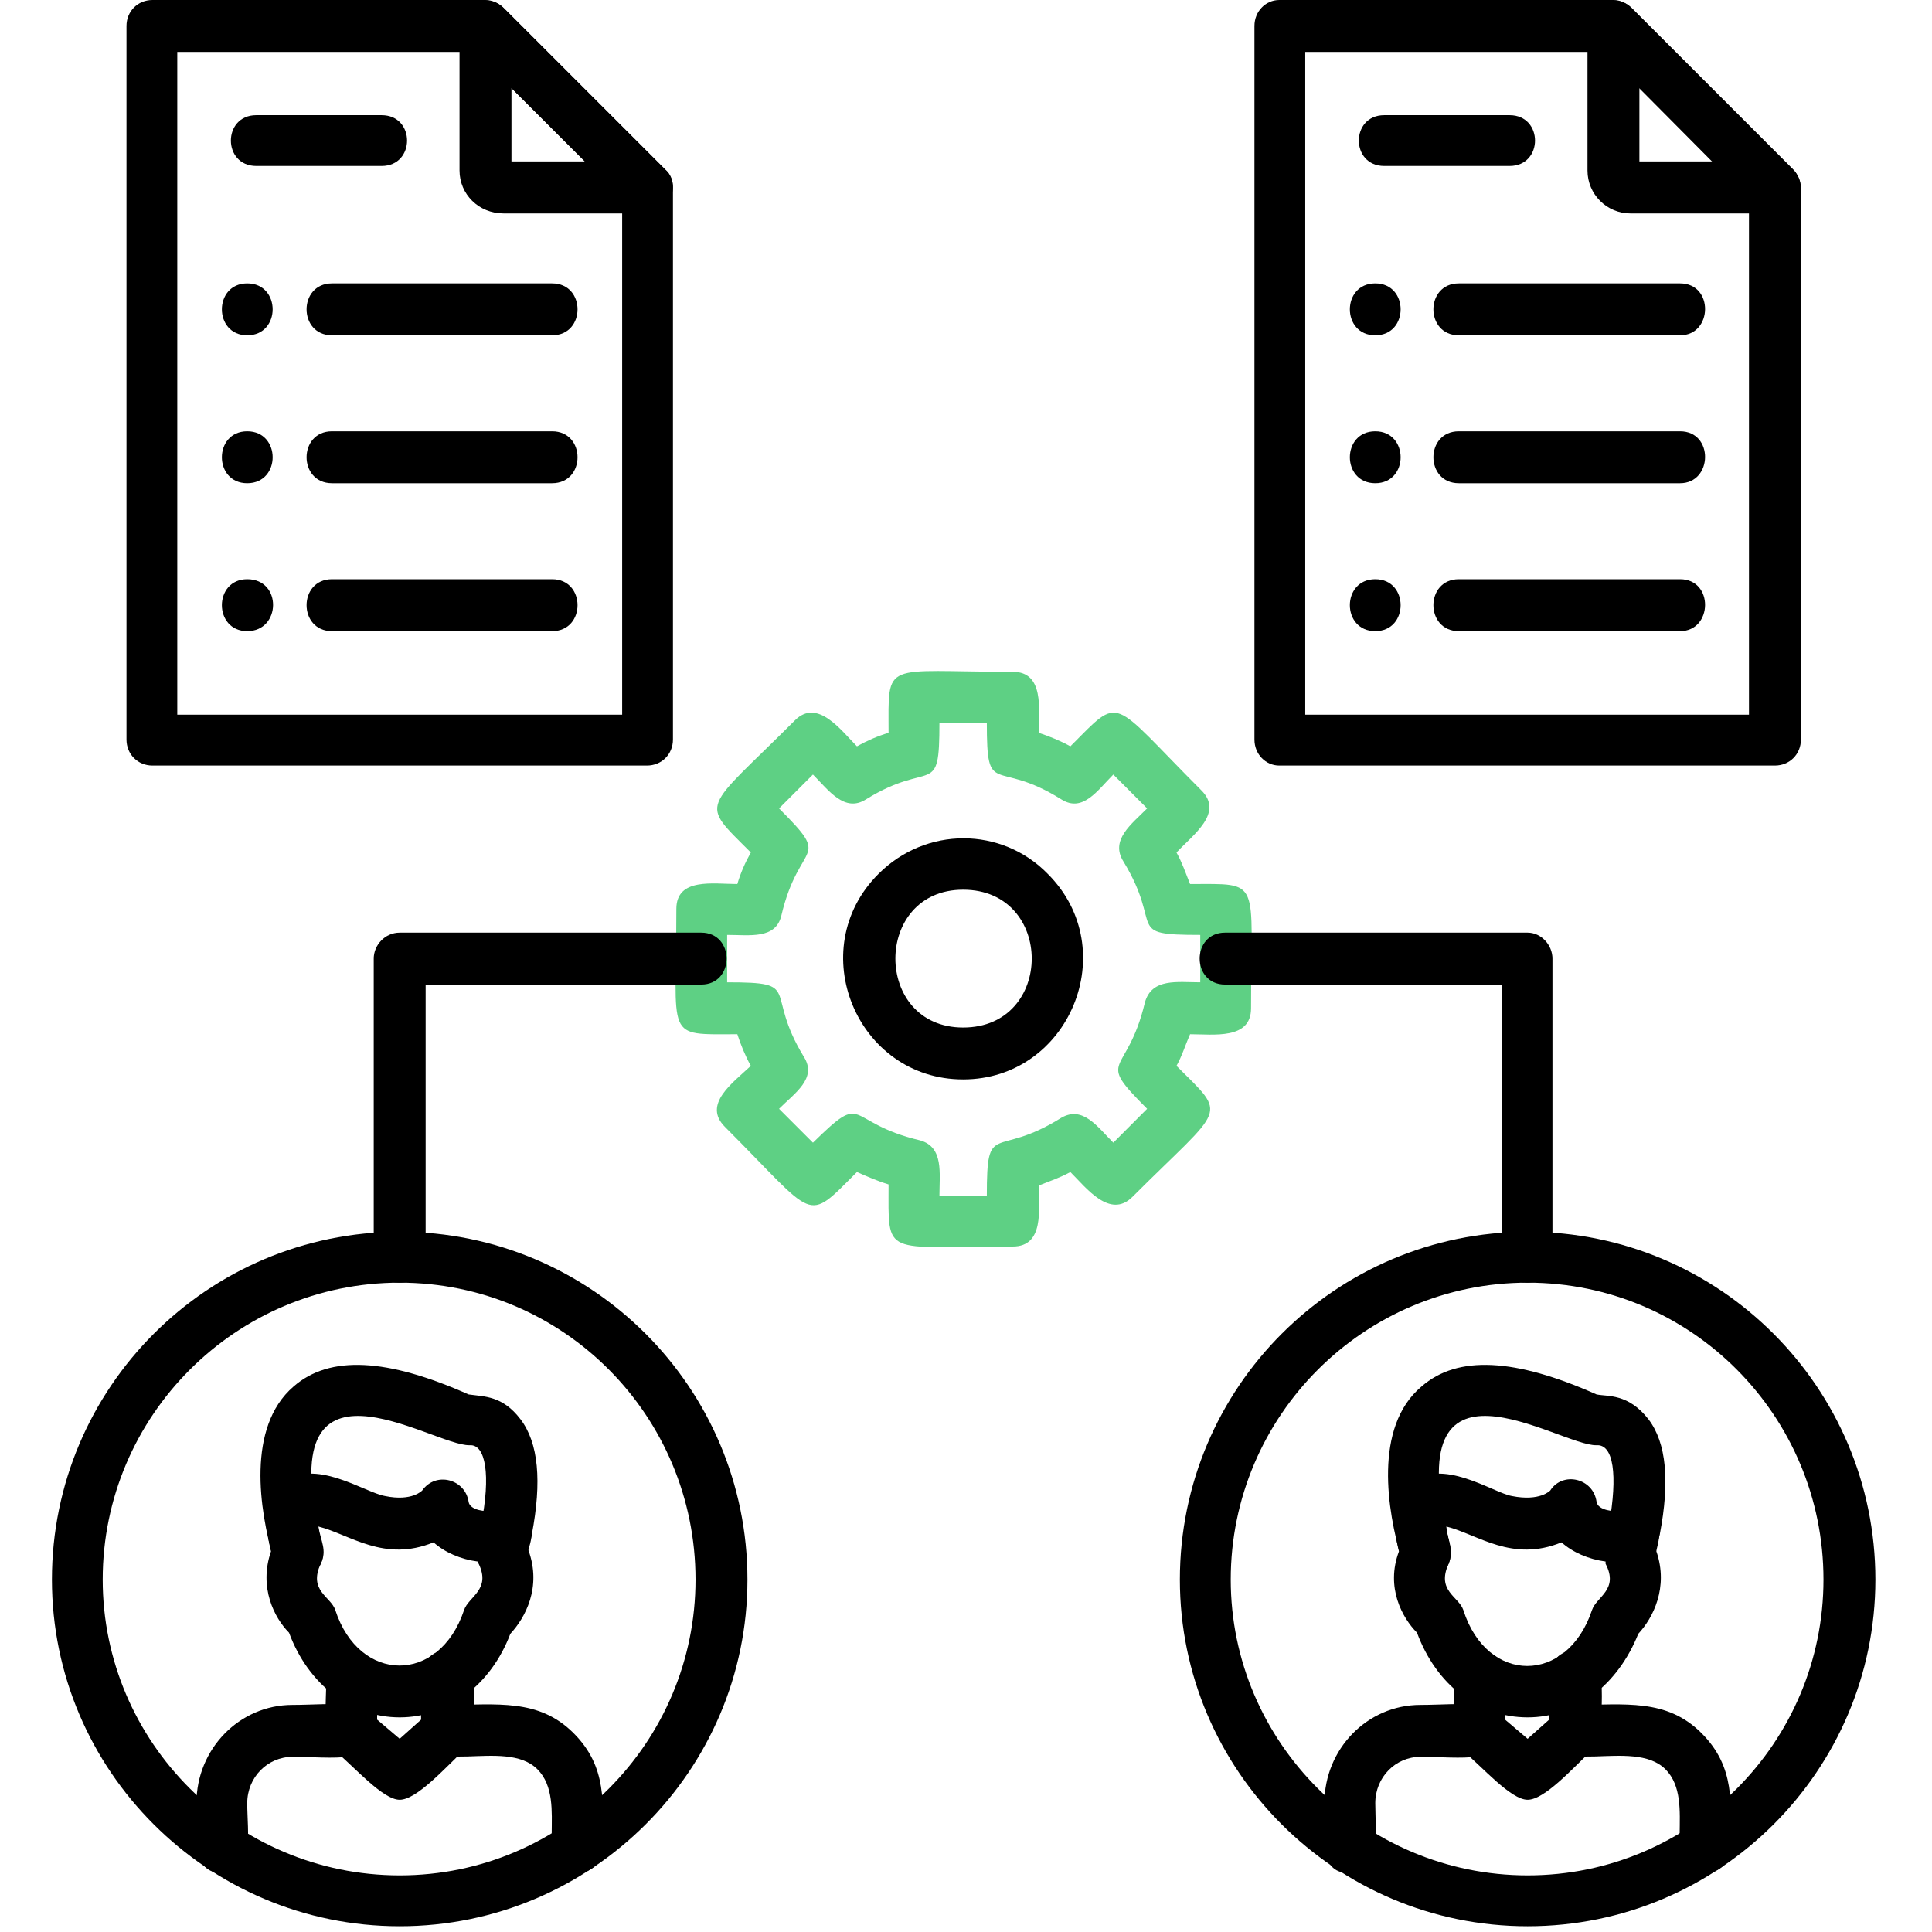 <?xml version="1.0" encoding="UTF-8"?>
<svg xmlns="http://www.w3.org/2000/svg" xmlns:xlink="http://www.w3.org/1999/xlink" width="100px" height="100px" viewBox="0 0 100 100" version="1.1">
<g id="surface1">
<path style=" stroke:none;fill-rule:evenodd;fill:#5ed084;fill-opacity:1;" d="M 52.422 64.52 C 45.645 64.52 45.992 65.105 45.992 61.305 C 45.41 61.129 44.883 60.895 44.355 60.664 C 41.668 63.352 42.312 63.117 37.52 58.324 C 36.352 57.156 37.93 56.047 38.863 55.168 C 38.57 54.645 38.336 54.059 38.164 53.531 C 34.363 53.531 35.008 53.883 35.008 47.047 C 35.008 45.41 36.934 45.758 38.164 45.758 C 38.336 45.176 38.57 44.648 38.863 44.125 C 36.176 41.434 36.352 42.078 41.145 37.285 C 42.312 36.117 43.539 37.812 44.355 38.629 C 44.883 38.336 45.41 38.105 45.992 37.93 C 45.992 34.129 45.645 34.773 52.422 34.773 C 54.059 34.773 53.766 36.703 53.766 37.93 C 54.293 38.105 54.875 38.336 55.402 38.629 C 58.09 35.941 57.391 36.117 62.184 40.91 C 63.352 42.078 61.773 43.188 60.895 44.125 C 61.188 44.648 61.363 45.176 61.598 45.758 C 65.336 45.758 64.754 45.41 64.754 52.188 C 64.754 53.824 62.824 53.531 61.598 53.531 C 61.363 54.059 61.188 54.645 60.895 55.168 C 63.586 57.855 63.41 57.156 58.617 61.949 C 57.449 63.117 56.223 61.48 55.402 60.664 C 54.875 60.953 54.352 61.129 53.766 61.363 C 53.766 62.59 54.059 64.52 52.422 64.52 Z M 48.625 61.891 L 51.078 61.891 C 51.078 57.914 51.488 60.02 54.934 57.855 C 56.047 57.215 56.805 58.324 57.625 59.145 L 59.375 57.391 C 56.629 54.645 58.324 55.812 59.258 51.895 C 59.609 50.609 60.953 50.844 62.125 50.844 L 62.125 48.391 C 58.148 48.391 60.254 48.039 58.148 44.59 C 57.449 43.48 58.559 42.664 59.375 41.844 L 57.625 40.09 C 56.805 40.91 56.047 42.078 54.934 41.375 C 51.488 39.215 51.078 41.375 51.078 37.402 L 48.625 37.402 C 48.625 41.375 48.215 39.273 44.824 41.375 C 43.715 42.078 42.895 40.91 42.078 40.09 L 40.324 41.844 C 43.129 44.648 41.375 43.422 40.441 47.395 C 40.148 48.625 38.805 48.391 37.637 48.391 L 37.637 50.844 C 41.609 50.844 39.508 51.254 41.609 54.703 C 42.312 55.812 41.145 56.57 40.324 57.391 L 42.078 59.145 C 44.883 56.395 43.656 58.09 47.629 59.027 C 48.855 59.375 48.625 60.723 48.625 61.891 Z M 48.625 61.891 "/>
<path style=" stroke:none;fill-rule:evenodd;fill:rgb(0%,0%,0%);fill-opacity:1;" d="M 49.852 55.871 C 44.355 55.871 41.551 49.148 45.469 45.234 C 47.922 42.777 51.836 42.777 54.234 45.234 C 58.148 49.148 55.344 55.871 49.852 55.871 Z M 49.852 46.051 C 45.176 46.051 45.176 53.184 49.852 53.184 C 54.586 53.184 54.586 46.051 49.852 46.051 Z M 49.852 46.051 "/>
<path style=" stroke:none;fill-rule:evenodd;fill:rgb(0%,0%,0%);fill-opacity:1;" d="M 73.812 81.703 C 73.168 81.703 72.645 81.293 72.527 80.648 C 71.824 78.254 71.066 73.871 73.578 71.766 C 75.449 70.129 78.43 70.305 82.637 72.176 C 83.223 72.293 84.273 72.117 85.324 73.461 C 86.258 74.688 86.434 76.676 85.91 79.422 C 85.559 81.176 82.93 80.648 83.277 78.953 C 83.746 76.324 83.512 74.746 82.637 74.805 C 80.707 74.863 72.234 69.02 75.039 79.891 C 75.273 80.941 74.688 81.703 73.812 81.703 Z M 73.812 81.703 "/>
<path style=" stroke:none;fill-rule:evenodd;fill:rgb(0%,0%,0%);fill-opacity:1;" d="M 79.07 88.891 C 76.5 88.891 74.336 87.195 73.344 84.508 C 72.586 83.746 71.707 82.168 72.41 80.297 C 72.117 79.129 72 77.668 72.992 76.793 C 74.629 75.391 77.258 77.258 78.254 77.434 C 79.715 77.727 80.242 77.145 80.242 77.145 C 80.883 76.148 82.461 76.5 82.637 77.727 C 82.695 78.195 83.629 78.254 83.746 78.195 C 84.098 77.902 84.625 77.785 85.09 78.02 C 86.375 78.547 85.734 80.066 85.734 80.297 C 86.375 82.168 85.559 83.746 84.797 84.566 C 83.746 87.195 81.586 88.891 79.07 88.891 Z M 74.863 79.012 C 74.922 79.773 75.273 80.242 74.98 80.941 C 74.336 82.344 75.508 82.637 75.742 83.336 C 76.969 87.195 81.117 87.195 82.402 83.336 C 82.637 82.637 83.805 82.285 83.105 80.941 C 83.105 80.883 83.105 80.883 83.105 80.824 C 82.227 80.707 81.41 80.355 80.824 79.832 C 78.254 80.883 76.5 79.422 74.863 79.012 Z M 74.863 79.012 "/>
<path style=" stroke:none;fill-rule:evenodd;fill:rgb(0%,0%,0%);fill-opacity:1;" d="M 88.246 96.953 C 85.793 96.953 87.895 93.273 86.203 91.578 C 84.508 89.883 80.184 92.164 80.184 89.59 C 80.184 88.832 80.824 88.246 81.527 88.246 C 84.098 88.246 86.258 87.895 88.07 89.707 C 89.824 91.461 89.59 93.332 89.59 95.609 C 89.59 96.371 89.008 96.953 88.246 96.953 Z M 69.836 96.953 C 68.145 96.953 68.551 94.852 68.551 93.332 C 68.551 90.527 70.773 88.246 73.52 88.246 C 75.566 88.246 77.902 87.836 77.902 89.59 C 77.902 91.344 75.566 90.934 73.52 90.934 C 72.234 90.934 71.184 91.988 71.184 93.332 C 71.184 94.852 71.531 96.953 69.836 96.953 Z M 69.836 96.953 "/>
<path style=" stroke:none;fill-rule:evenodd;fill:rgb(0%,0%,0%);fill-opacity:1;" d="M 79.07 93.156 C 78.195 93.156 76.734 91.461 75.684 90.586 C 75.039 89.941 75.273 88.188 75.273 86.785 C 75.273 85.031 77.902 85.031 77.902 86.785 L 77.902 89.008 L 79.07 90 L 80.184 89.008 C 80.184 87.488 79.832 85.441 81.527 85.441 C 83.277 85.441 82.871 87.723 82.871 89.59 C 82.871 89.941 82.695 90.352 82.402 90.586 C 81.41 91.52 79.949 93.156 79.07 93.156 Z M 79.07 93.156 "/>
<path style=" stroke:none;fill-rule:evenodd;fill:rgb(0%,0%,0%);fill-opacity:1;" d="M 15.43 81.703 C 14.844 81.703 14.258 81.293 14.145 80.648 C 13.441 78.195 12.742 73.871 15.195 71.766 C 17.066 70.129 20.047 70.305 24.254 72.176 C 25.07 72.293 26.008 72.234 26.941 73.461 C 27.875 74.688 28.051 76.676 27.527 79.422 C 27.176 81.176 24.547 80.648 24.895 78.953 C 25.422 76.324 25.129 74.746 24.312 74.805 C 22.383 74.863 13.91 69.02 16.656 79.891 C 16.949 80.941 16.246 81.703 15.43 81.703 Z M 15.43 81.703 "/>
<path style=" stroke:none;fill-rule:evenodd;fill:rgb(0%,0%,0%);fill-opacity:1;" d="M 20.688 88.891 C 18.176 88.891 15.953 87.195 14.961 84.508 C 14.203 83.746 13.383 82.168 14.027 80.297 C 13.734 79.129 13.617 77.668 14.609 76.793 C 16.246 75.391 18.875 77.258 19.93 77.434 C 21.332 77.727 21.855 77.145 21.855 77.145 C 22.559 76.148 24.078 76.559 24.254 77.727 C 24.312 78.195 25.246 78.254 25.363 78.195 C 25.715 77.902 26.242 77.785 26.707 77.961 C 28.051 78.547 27.352 80.066 27.352 80.242 C 28.051 82.168 27.176 83.746 26.414 84.566 C 25.422 87.195 23.203 88.891 20.688 88.891 Z M 16.48 79.012 C 16.598 79.773 16.949 80.242 16.598 80.941 C 15.953 82.344 17.125 82.637 17.355 83.336 C 18.586 87.137 22.734 87.195 24.02 83.336 C 24.254 82.637 25.422 82.285 24.777 80.941 C 24.723 80.883 24.723 80.883 24.723 80.824 C 23.844 80.707 23.027 80.355 22.441 79.832 C 19.871 80.883 18.117 79.422 16.48 79.012 Z M 16.48 79.012 "/>
<path style=" stroke:none;fill-rule:evenodd;fill:rgb(0%,0%,0%);fill-opacity:1;" d="M 29.863 96.953 C 27.41 96.953 29.512 93.273 27.816 91.578 C 26.125 89.883 21.855 92.164 21.855 89.59 C 21.855 88.832 22.441 88.246 23.145 88.246 C 25.715 88.246 27.875 87.895 29.688 89.707 C 31.441 91.461 31.207 93.332 31.207 95.609 C 31.207 96.371 30.625 96.953 29.863 96.953 Z M 11.512 96.953 C 9.816 96.953 10.168 94.852 10.168 93.332 C 10.168 90.527 12.391 88.246 15.137 88.246 C 17.184 88.246 19.52 87.836 19.52 89.59 C 19.52 91.344 17.184 90.934 15.137 90.934 C 13.852 90.934 12.797 91.988 12.797 93.332 C 12.797 94.852 13.207 96.953 11.512 96.953 Z M 11.512 96.953 "/>
<path style=" stroke:none;fill-rule:evenodd;fill:rgb(0%,0%,0%);fill-opacity:1;" d="M 20.688 93.156 C 19.812 93.156 18.352 91.461 17.297 90.586 C 16.656 89.941 16.891 88.188 16.891 86.785 C 16.891 85.031 19.52 85.031 19.52 86.785 L 19.52 89.008 L 20.688 90 L 21.797 89.008 C 21.797 87.488 21.449 85.441 23.145 85.441 C 24.895 85.441 24.488 87.723 24.488 89.59 C 24.488 89.941 24.312 90.352 24.02 90.586 C 23.027 91.52 21.566 93.156 20.688 93.156 Z M 20.688 93.156 "/>
<path style=" stroke:none;fill-rule:evenodd;fill:rgb(0%,0%,0%);fill-opacity:1;" d="M 79.07 99.703 C 69.137 99.703 61.07 91.637 61.07 81.758 C 61.07 71.824 69.137 63.758 79.07 63.758 C 89.008 63.758 97.07 71.824 97.07 81.758 C 97.07 91.637 89.008 99.703 79.07 99.703 Z M 79.07 66.391 C 70.598 66.391 63.703 73.285 63.703 81.758 C 63.703 90.176 70.598 97.07 79.07 97.07 C 87.547 97.07 94.383 90.176 94.383 81.758 C 94.383 73.285 87.547 66.391 79.07 66.391 Z M 79.07 66.391 "/>
<path style=" stroke:none;fill-rule:evenodd;fill:rgb(0%,0%,0%);fill-opacity:1;" d="M 20.688 99.703 C 10.754 99.703 2.688 91.637 2.688 81.758 C 2.688 71.824 10.754 63.758 20.688 63.758 C 30.625 63.758 38.688 71.824 38.688 81.758 C 38.688 91.637 30.625 99.703 20.688 99.703 Z M 20.688 66.391 C 12.215 66.391 5.316 73.285 5.316 81.758 C 5.316 90.176 12.215 97.07 20.688 97.07 C 29.164 97.07 36 90.176 36 81.758 C 36 73.285 29.164 66.391 20.688 66.391 Z M 20.688 66.391 "/>
<path style=" stroke:none;fill-rule:evenodd;fill:rgb(0%,0%,0%);fill-opacity:1;" d="M 91.871 39.625 L 66.215 39.625 C 65.512 39.625 64.93 39.039 64.93 38.277 L 64.93 1.344 C 64.93 0.586 65.512 0 66.215 0 L 83.512 0 C 83.863 0 84.215 0.176 84.449 0.41 L 92.805 8.766 C 93.039 9 93.215 9.352 93.215 9.703 L 93.215 38.277 C 93.215 39.039 92.629 39.625 91.871 39.625 Z M 67.559 36.992 L 90.527 36.992 L 90.527 10.285 L 82.988 2.688 L 67.559 2.688 Z M 67.559 36.992 "/>
<path style=" stroke:none;fill-rule:evenodd;fill:rgb(0%,0%,0%);fill-opacity:1;" d="M 91.871 11.047 L 84.391 11.047 C 83.164 11.047 82.168 10.051 82.168 8.824 L 82.168 1.344 C 82.168 0.176 83.629 -0.41 84.449 0.41 L 92.805 8.766 C 93.625 9.586 93.039 11.047 91.871 11.047 Z M 84.855 8.355 L 88.656 8.355 L 84.855 4.559 Z M 84.855 8.355 "/>
<path style=" stroke:none;fill-rule:evenodd;fill:rgb(0%,0%,0%);fill-opacity:1;" d="M 71.184 17.355 C 69.43 17.355 69.43 14.668 71.184 14.668 C 72.934 14.668 72.934 17.355 71.184 17.355 Z M 71.184 17.355 "/>
<path style=" stroke:none;fill-rule:evenodd;fill:rgb(0%,0%,0%);fill-opacity:1;" d="M 86.961 17.355 L 75.508 17.355 C 73.754 17.355 73.754 14.668 75.508 14.668 L 86.961 14.668 C 88.715 14.668 88.656 17.355 86.961 17.355 Z M 86.961 17.355 "/>
<path style=" stroke:none;fill-rule:evenodd;fill:rgb(0%,0%,0%);fill-opacity:1;" d="M 71.184 25.012 C 69.43 25.012 69.43 22.324 71.184 22.324 C 72.934 22.324 72.934 25.012 71.184 25.012 Z M 71.184 25.012 "/>
<path style=" stroke:none;fill-rule:evenodd;fill:rgb(0%,0%,0%);fill-opacity:1;" d="M 86.961 25.012 L 75.508 25.012 C 73.754 25.012 73.754 22.324 75.508 22.324 L 86.961 22.324 C 88.715 22.324 88.656 25.012 86.961 25.012 Z M 86.961 25.012 "/>
<path style=" stroke:none;fill-rule:evenodd;fill:rgb(0%,0%,0%);fill-opacity:1;" d="M 71.184 32.668 C 69.43 32.668 69.43 29.98 71.184 29.98 C 72.934 29.98 72.934 32.668 71.184 32.668 Z M 71.184 32.668 "/>
<path style=" stroke:none;fill-rule:evenodd;fill:rgb(0%,0%,0%);fill-opacity:1;" d="M 86.961 32.668 L 75.508 32.668 C 73.754 32.668 73.754 29.98 75.508 29.98 L 86.961 29.98 C 88.715 29.98 88.656 32.668 86.961 32.668 Z M 86.961 32.668 "/>
<path style=" stroke:none;fill-rule:evenodd;fill:rgb(0%,0%,0%);fill-opacity:1;" d="M 78.137 8.59 L 71.648 8.59 C 69.895 8.59 69.895 5.961 71.648 5.961 L 78.137 5.961 C 79.891 5.961 79.891 8.59 78.137 8.59 Z M 78.137 8.59 "/>
<path style=" stroke:none;fill-rule:evenodd;fill:rgb(0%,0%,0%);fill-opacity:1;" d="M 33.488 39.625 L 7.891 39.625 C 7.129 39.625 6.547 39.039 6.547 38.277 L 6.547 1.344 C 6.547 0.586 7.129 0 7.891 0 L 25.129 0 C 25.48 0 25.832 0.176 26.066 0.41 L 34.422 8.766 C 34.715 9 34.832 9.352 34.832 9.703 L 34.832 38.277 C 34.832 39.039 34.246 39.625 33.488 39.625 Z M 9.176 36.992 L 32.203 36.992 L 32.203 10.285 L 24.605 2.688 L 9.176 2.688 Z M 9.176 36.992 "/>
<path style=" stroke:none;fill-rule:evenodd;fill:rgb(0%,0%,0%);fill-opacity:1;" d="M 33.488 11.047 L 26.066 11.047 C 24.777 11.047 23.785 10.051 23.785 8.824 L 23.785 1.344 C 23.785 0.176 25.246 -0.41 26.066 0.41 L 34.422 8.766 C 35.297 9.586 34.656 11.047 33.488 11.047 Z M 26.473 8.355 L 30.273 8.355 L 26.473 4.559 Z M 26.473 8.355 "/>
<path style=" stroke:none;fill-rule:evenodd;fill:rgb(0%,0%,0%);fill-opacity:1;" d="M 12.797 17.355 C 11.047 17.355 11.047 14.668 12.797 14.668 C 14.551 14.668 14.551 17.355 12.797 17.355 Z M 12.797 17.355 "/>
<path style=" stroke:none;fill-rule:evenodd;fill:rgb(0%,0%,0%);fill-opacity:1;" d="M 28.578 17.355 L 17.184 17.355 C 15.43 17.355 15.43 14.668 17.184 14.668 L 28.578 14.668 C 30.332 14.668 30.332 17.355 28.578 17.355 Z M 28.578 17.355 "/>
<path style=" stroke:none;fill-rule:evenodd;fill:rgb(0%,0%,0%);fill-opacity:1;" d="M 12.797 25.012 C 11.047 25.012 11.047 22.324 12.797 22.324 C 14.551 22.324 14.551 25.012 12.797 25.012 Z M 12.797 25.012 "/>
<path style=" stroke:none;fill-rule:evenodd;fill:rgb(0%,0%,0%);fill-opacity:1;" d="M 28.578 25.012 L 17.184 25.012 C 15.43 25.012 15.43 22.324 17.184 22.324 L 28.578 22.324 C 30.332 22.324 30.332 25.012 28.578 25.012 Z M 28.578 25.012 "/>
<path style=" stroke:none;fill-rule:evenodd;fill:rgb(0%,0%,0%);fill-opacity:1;" d="M 12.797 32.668 C 11.047 32.668 11.047 29.98 12.797 29.98 C 14.609 29.98 14.551 32.668 12.797 32.668 Z M 12.797 32.668 "/>
<path style=" stroke:none;fill-rule:evenodd;fill:rgb(0%,0%,0%);fill-opacity:1;" d="M 28.578 32.668 L 17.184 32.668 C 15.43 32.668 15.43 29.98 17.184 29.98 L 28.578 29.98 C 30.332 29.98 30.332 32.668 28.578 32.668 Z M 28.578 32.668 "/>
<path style=" stroke:none;fill-rule:evenodd;fill:rgb(0%,0%,0%);fill-opacity:1;" d="M 19.754 8.59 L 13.266 8.59 C 11.512 8.59 11.512 5.961 13.266 5.961 L 19.754 5.961 C 21.508 5.961 21.508 8.59 19.754 8.59 Z M 19.754 8.59 "/>
<path style=" stroke:none;fill-rule:evenodd;fill:rgb(0%,0%,0%);fill-opacity:1;" d="M 79.07 66.391 C 78.312 66.391 77.727 65.805 77.727 65.047 L 77.727 50.961 L 63.41 50.961 C 61.656 50.961 61.656 48.273 63.41 48.273 L 79.07 48.273 C 79.773 48.273 80.355 48.914 80.355 49.617 L 80.355 65.047 C 80.355 65.805 79.773 66.391 79.07 66.391 Z M 20.688 66.391 C 19.93 66.391 19.344 65.805 19.344 65.047 L 19.344 49.617 C 19.344 48.914 19.93 48.273 20.688 48.273 L 36.293 48.273 C 38.047 48.273 38.047 50.961 36.293 50.961 L 22.031 50.961 L 22.031 65.047 C 22.031 65.805 21.391 66.391 20.688 66.391 Z M 20.688 66.391 "/>
</g>
</svg>
